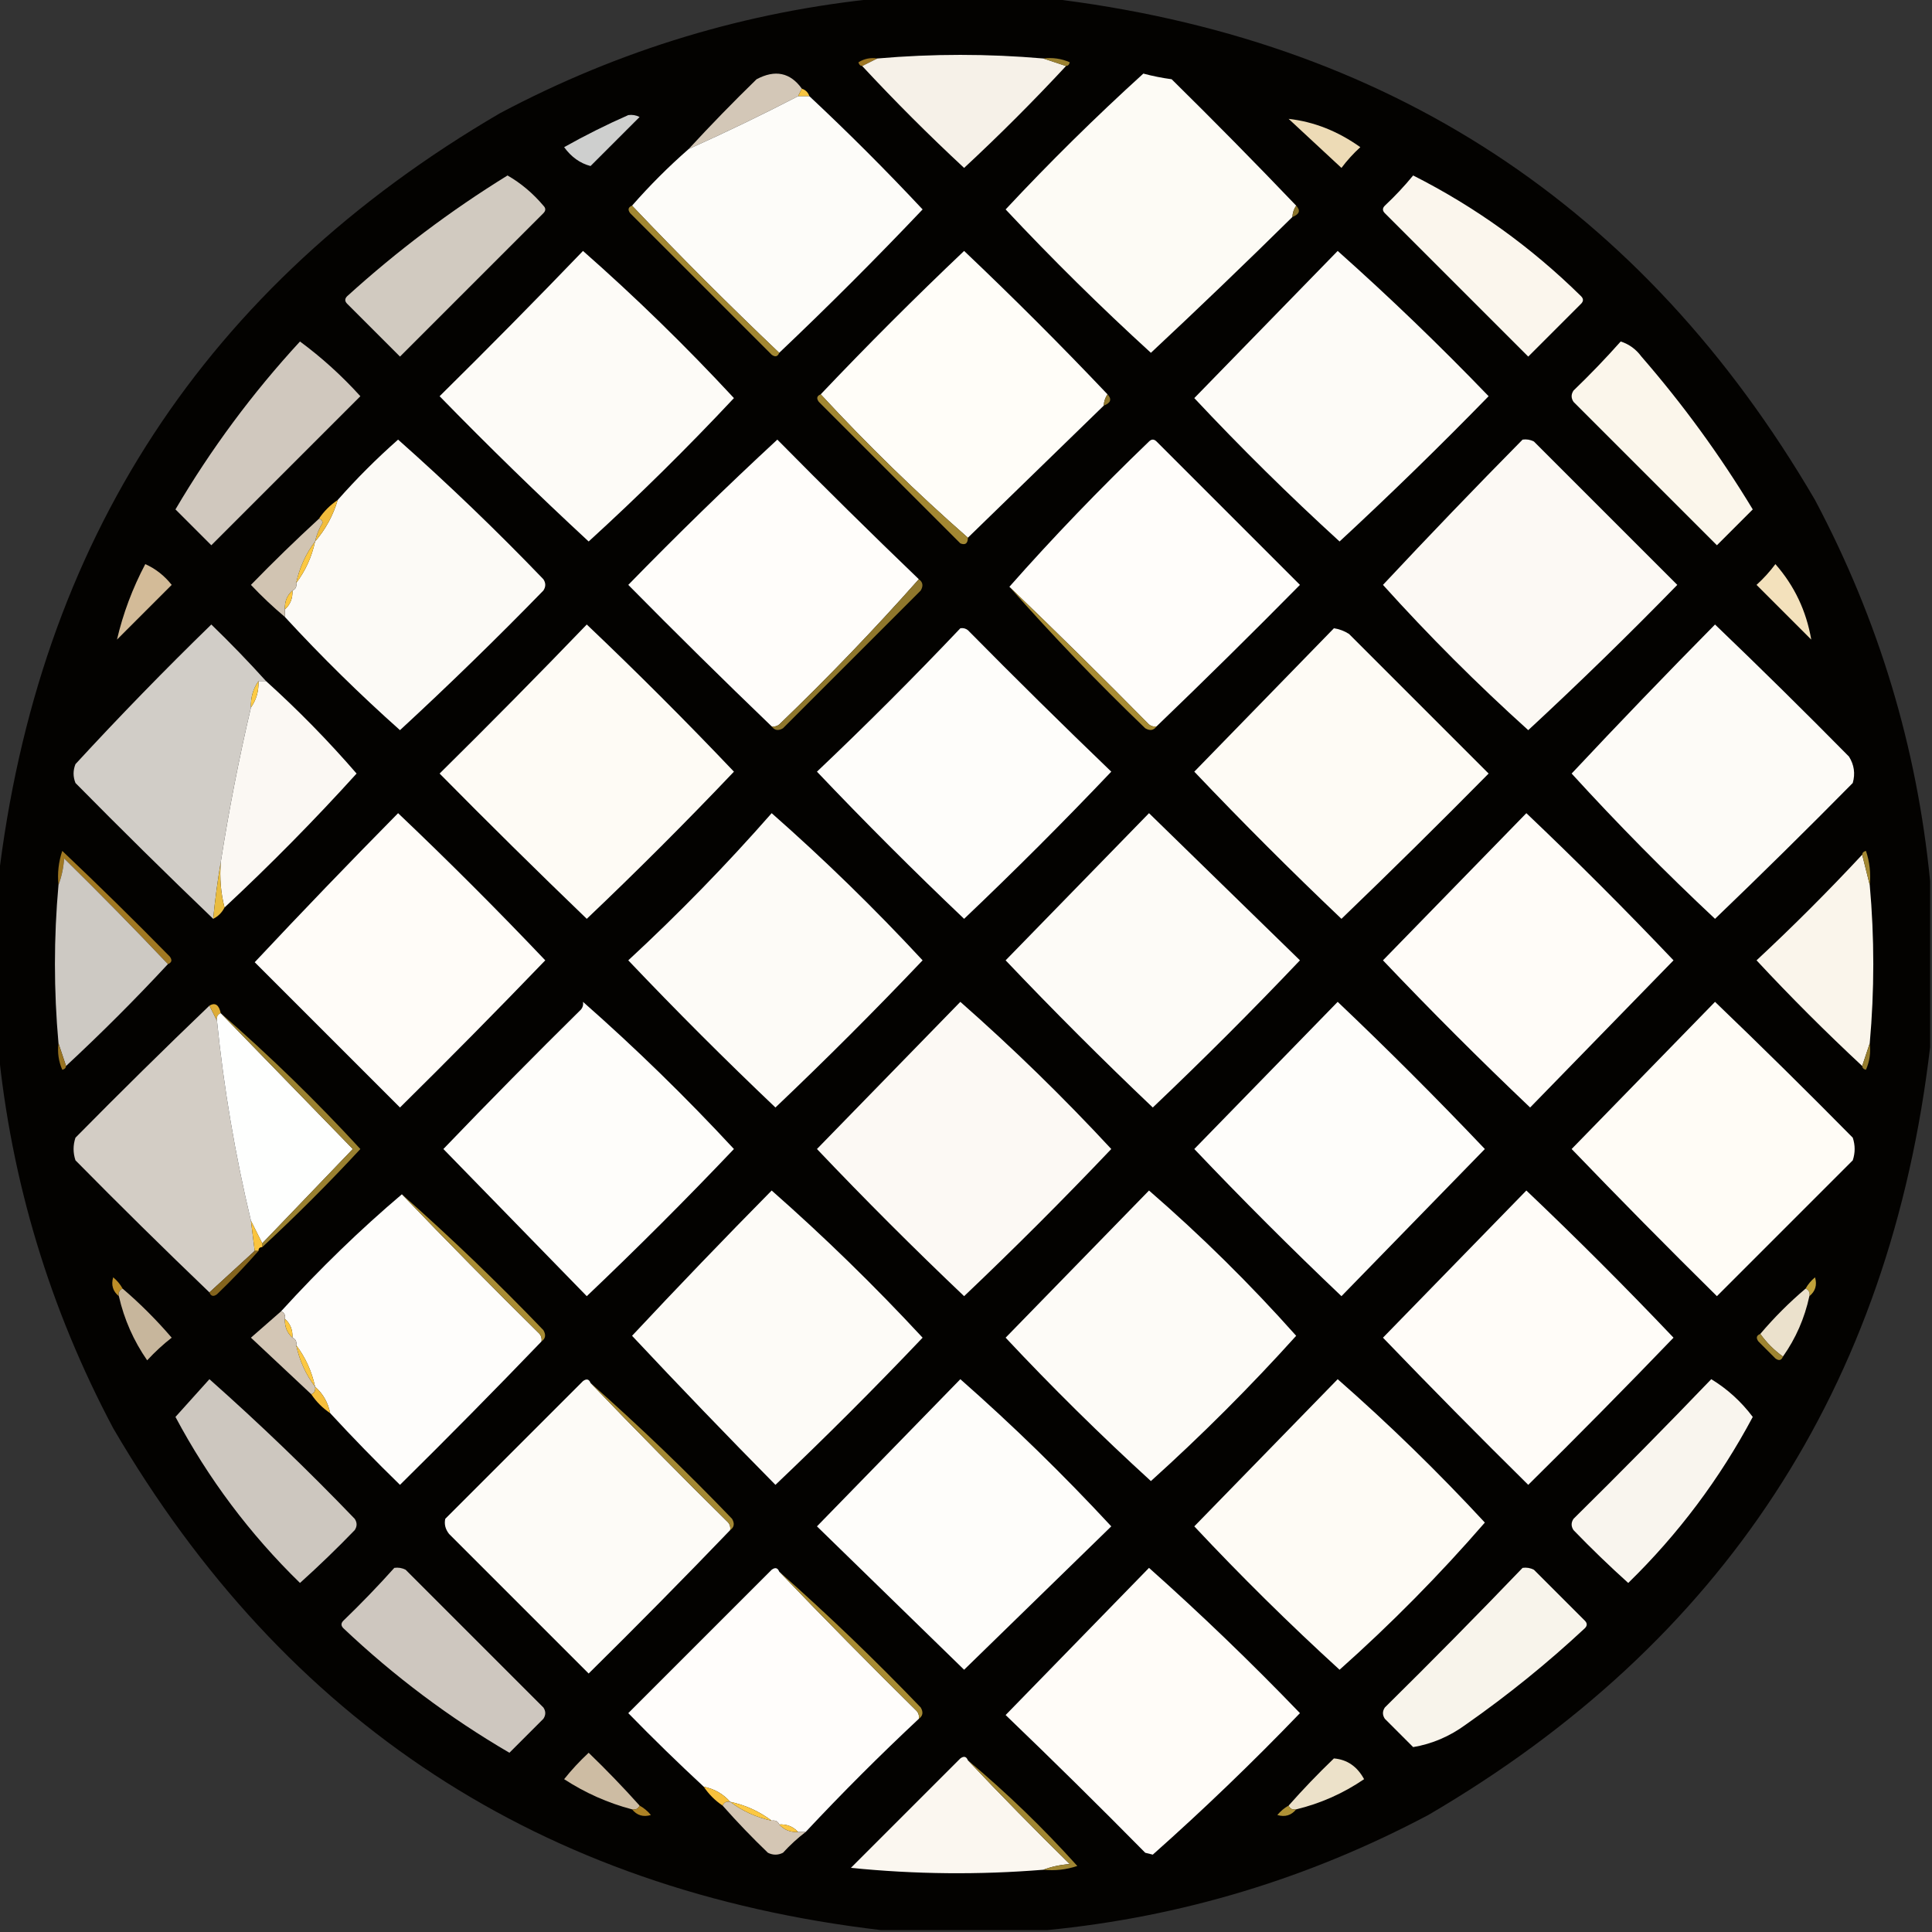 <?xml version="1.0" encoding="UTF-8"?>
<!DOCTYPE svg PUBLIC "-//W3C//DTD SVG 1.1//EN" "http://www.w3.org/Graphics/SVG/1.1/DTD/svg11.dtd">
<svg xmlns="http://www.w3.org/2000/svg" version="1.1" width="512px" height="512px" style="shape-rendering:geometricPrecision; text-rendering:geometricPrecision; image-rendering:optimizeQuality; fill-rule:evenodd; clip-rule:evenodd" xmlns:xlink="http://www.w3.org/1999/xlink">
<rect width="100%" height="100%" fill="#333333" stroke="none"/>
<g><path style="opacity:0.99" fill="#040301" d="M 233.5,-0.5 C 248.167,-0.5 262.833,-0.5 277.5,-0.5C 367.555,10.094 435.388,54.428 481,132.5C 497.855,164.278 508.022,197.945 511.5,233.5C 511.5,248.167 511.5,262.833 511.5,277.5C 500.906,367.555 456.572,435.388 378.5,481C 346.722,497.855 313.055,508.022 277.5,511.5C 262.833,511.5 248.167,511.5 233.5,511.5C 143.445,500.906 75.612,456.572 30,378.5C 13.145,346.722 2.978,313.055 -0.5,277.5C -0.5,262.833 -0.5,248.167 -0.5,233.5C 10.094,143.445 54.428,75.612 132.5,30C 164.278,13.145 197.945,2.978 233.5,-0.5 Z"/></g>
<g><path style="opacity:1" fill="#9d7622" d="M 232.5,15.5 C 231.167,16.167 229.833,16.833 228.5,17.5C 227.957,17.44 227.624,17.107 227.5,16.5C 229.045,15.548 230.712,15.215 232.5,15.5 Z"/></g>
<g><path style="opacity:1" fill="#f6f1e8" d="M 276.5,15.5 C 278.5,16.167 280.5,16.833 282.5,17.5C 273.854,26.812 264.854,35.812 255.5,44.5C 246.146,35.812 237.146,26.812 228.5,17.5C 229.833,16.833 231.167,16.167 232.5,15.5C 247.153,14.223 261.82,14.223 276.5,15.5 Z"/></g>
<g><path style="opacity:1" fill="#9b8130" d="M 276.5,15.5 C 278.924,15.192 281.257,15.526 283.5,16.5C 283.376,17.107 283.043,17.44 282.5,17.5C 280.5,16.833 278.5,16.167 276.5,15.5 Z"/></g>
<g><path style="opacity:1" fill="#d3c7b7" d="M 212.5,23.5 C 212.167,24.167 211.833,24.833 211.5,25.5C 201.994,30.419 192.327,35.086 182.5,39.5C 188.297,33.202 194.297,27.035 200.5,21C 205.422,18.383 209.422,19.217 212.5,23.5 Z"/></g>
<g><path style="opacity:1" fill="#fdfbf5" d="M 343.5,54.5 C 342.89,55.391 342.557,56.391 342.5,57.5C 330.16,69.673 317.66,81.673 305,93.5C 291.694,81.361 278.861,68.694 266.5,55.5C 278.194,42.972 290.361,30.972 303,19.5C 305.464,20.161 307.964,20.661 310.5,21C 321.702,32.035 332.702,43.202 343.5,54.5 Z"/></g>
<g><path style="opacity:1" fill="#f6c441" d="M 212.5,23.5 C 213.5,23.833 214.167,24.5 214.5,25.5C 213.5,25.5 212.5,25.5 211.5,25.5C 211.833,24.833 212.167,24.167 212.5,23.5 Z"/></g>
<g><path style="opacity:1" fill="#fdfcf9" d="M 211.5,25.5 C 212.5,25.5 213.5,25.5 214.5,25.5C 224.812,35.146 234.812,45.146 244.5,55.5C 232.146,68.521 219.479,81.188 206.5,93.5C 193.167,80.833 180.167,67.833 167.5,54.5C 172.167,49.167 177.167,44.167 182.5,39.5C 192.327,35.086 201.994,30.419 211.5,25.5 Z"/></g>
<g><path style="opacity:1" fill="#cecfce" d="M 166.5,30.5 C 167.552,30.351 168.552,30.517 169.5,31C 165.113,35.387 160.779,39.721 156.5,44C 153.735,43.28 151.401,41.613 149.5,39C 155.069,35.873 160.736,33.039 166.5,30.5 Z"/></g>
<g><path style="opacity:1" fill="#eddbb6" d="M 341.5,31.5 C 348.189,32.246 354.522,34.746 360.5,39C 358.649,40.684 356.982,42.517 355.5,44.5C 350.813,40.145 346.146,35.812 341.5,31.5 Z"/></g>
<g><path style="opacity:1" fill="#d1cac0" d="M 134.5,46.5 C 138.067,48.557 141.234,51.223 144,54.5C 144.667,55.167 144.667,55.833 144,56.5C 131.333,69.167 118.667,81.833 106,94.5C 101.333,89.833 96.667,85.167 92,80.5C 91.333,79.833 91.333,79.167 92,78.5C 105.25,66.475 119.416,55.809 134.5,46.5 Z"/></g>
<g><path style="opacity:1" fill="#fbf6ed" d="M 374.5,46.5 C 390.946,54.817 405.779,65.484 419,78.5C 419.667,79.167 419.667,79.833 419,80.5C 414.333,85.167 409.667,89.833 405,94.5C 392.333,81.833 379.667,69.167 367,56.5C 366.333,55.833 366.333,55.167 367,54.5C 369.705,51.964 372.205,49.297 374.5,46.5 Z"/></g>
<g><path style="opacity:1" fill="#a28732" d="M 167.5,54.5 C 180.167,67.833 193.167,80.833 206.5,93.5C 206.103,94.525 205.437,94.692 204.5,94C 192,81.5 179.5,69 167,56.5C 166.308,55.563 166.475,54.897 167.5,54.5 Z"/></g>
<g><path style="opacity:1" fill="#89732a" d="M 343.5,54.5 C 344.715,55.779 344.382,56.779 342.5,57.5C 342.557,56.391 342.89,55.391 343.5,54.5 Z"/></g>
<g><path style="opacity:1" fill="#fdfbf7" d="M 154.5,66.5 C 168.428,78.759 181.761,91.759 194.5,105.5C 182.139,118.694 169.306,131.361 156,143.5C 142.541,131.042 129.374,118.209 116.5,105C 129.369,92.299 142.035,79.465 154.5,66.5 Z"/></g>
<g><path style="opacity:1" fill="#fdfbf7" d="M 354.5,66.5 C 368.247,78.745 381.581,91.578 394.5,105C 381.626,118.209 368.459,131.042 355,143.5C 341.694,131.361 328.861,118.694 316.5,105.5C 329.188,92.479 341.855,79.479 354.5,66.5 Z"/></g>
<g><path style="opacity:1" fill="#fffdf8" d="M 293.5,104.5 C 292.89,105.391 292.557,106.391 292.5,107.5C 280.5,119.167 268.5,130.833 256.5,142.5C 242.885,130.553 229.885,117.886 217.5,104.5C 229.812,91.521 242.479,78.854 255.5,66.5C 268.521,78.854 281.188,91.521 293.5,104.5 Z"/></g>
<g><path style="opacity:1" fill="#d0c8be" d="M 79.5,90.5 C 85.242,94.735 90.575,99.568 95.5,105C 82.333,118.167 69.167,131.333 56,144.5C 52.833,141.333 49.667,138.167 46.5,135C 55.924,118.978 66.924,104.145 79.5,90.5 Z"/></g>
<g><path style="opacity:1" fill="#fbf6eb" d="M 429.5,90.5 C 431.716,91.203 433.549,92.536 435,94.5C 445.994,107.159 455.827,120.659 464.5,135C 461.333,138.167 458.167,141.333 455,144.5C 442.333,131.833 429.667,119.167 417,106.5C 416.333,105.5 416.333,104.5 417,103.5C 421.37,99.298 425.537,94.965 429.5,90.5 Z"/></g>
<g><path style="opacity:1" fill="#a28732" d="M 217.5,104.5 C 229.885,117.886 242.885,130.553 256.5,142.5C 256.483,144.028 255.816,144.528 254.5,144C 242,131.5 229.5,119 217,106.5C 216.308,105.563 216.475,104.897 217.5,104.5 Z"/></g>
<g><path style="opacity:1" fill="#90782d" d="M 293.5,104.5 C 294.715,105.779 294.382,106.779 292.5,107.5C 292.557,106.391 292.89,105.391 293.5,104.5 Z"/></g>
<g><path style="opacity:1" fill="#fcfaf6" d="M 75.5,163.5 C 75.5,162.833 75.5,162.167 75.5,161.5C 76.931,160.22 77.598,158.553 77.5,156.5C 78.338,156.158 78.672,155.492 78.5,154.5C 80.957,151.249 82.624,147.582 83.5,143.5C 86.258,140.322 88.258,136.655 89.5,132.5C 94.479,126.854 99.812,121.521 105.5,116.5C 118.788,128.287 131.622,140.62 144,153.5C 144.667,154.5 144.667,155.5 144,156.5C 131.626,169.209 118.959,181.542 106,193.5C 95.34,184.007 85.174,174.007 75.5,163.5 Z"/></g>
<g><path style="opacity:1" fill="#fffdfa" d="M 243.5,153.5 C 231.756,166.747 219.422,179.581 206.5,192C 205.906,192.464 205.239,192.631 204.5,192.5C 191.702,180.202 179.035,167.702 166.5,155C 179.362,141.804 192.529,128.97 206,116.5C 218.368,129.035 230.868,141.369 243.5,153.5 Z"/></g>
<g><path style="opacity:1" fill="#fffdfa" d="M 306.5,192.5 C 305.761,192.631 305.094,192.464 304.5,192C 292.298,179.631 279.965,167.465 267.5,155.5C 278.925,142.559 291.259,129.726 304.5,117C 305.167,116.333 305.833,116.333 306.5,117C 319.167,129.667 331.833,142.333 344.5,155C 331.965,167.702 319.298,180.202 306.5,192.5 Z"/></g>
<g><path style="opacity:1" fill="#fcf9f4" d="M 403.5,116.5 C 404.552,116.351 405.552,116.517 406.5,117C 419.167,129.667 431.833,142.333 444.5,155C 431.626,168.209 418.459,181.042 405,193.5C 391.5,181.333 378.667,168.5 366.5,155C 378.66,142.006 390.993,129.173 403.5,116.5 Z"/></g>
<g><path style="opacity:1" fill="#f2bd3c" d="M 89.5,132.5 C 88.258,136.655 86.258,140.322 83.5,143.5C 83.877,141.742 84.543,140.075 85.5,138.5C 85.376,137.893 85.043,137.56 84.5,137.5C 85.833,135.5 87.5,133.833 89.5,132.5 Z"/></g>
<g><path style="opacity:1" fill="#d1c4b2" d="M 84.5,137.5 C 85.043,137.56 85.376,137.893 85.5,138.5C 84.543,140.075 83.877,141.742 83.5,143.5C 81.043,146.751 79.376,150.418 78.5,154.5C 78.672,155.492 78.338,156.158 77.5,156.5C 76.069,157.78 75.402,159.447 75.5,161.5C 75.5,162.167 75.5,162.833 75.5,163.5C 72.369,160.871 69.369,158.038 66.5,155C 72.369,148.964 78.369,143.13 84.5,137.5 Z"/></g>
<g><path style="opacity:1" fill="#d3bb98" d="M 38.5,149.5 C 41.225,150.713 43.559,152.546 45.5,155C 40.667,159.833 35.833,164.667 31,169.5C 32.61,162.593 35.11,155.927 38.5,149.5 Z"/></g>
<g><path style="opacity:1" fill="#fcc842" d="M 83.5,143.5 C 82.624,147.582 80.957,151.249 78.5,154.5C 79.376,150.418 81.043,146.751 83.5,143.5 Z"/></g>
<g><path style="opacity:1" fill="#f3e1bc" d="M 470.5,149.5 C 475.524,155.217 478.691,161.884 480,169.5C 475.167,164.667 470.333,159.833 465.5,155C 467.373,153.296 469.04,151.463 470.5,149.5 Z"/></g>
<g><path style="opacity:1" fill="#a88c34" d="M 267.5,155.5 C 279.965,167.465 292.298,179.631 304.5,192C 305.094,192.464 305.761,192.631 306.5,192.5C 305.749,193.573 304.749,193.74 303.5,193C 290.911,180.914 278.911,168.414 267.5,155.5 Z"/></g>
<g><path style="opacity:1" fill="#fcc741" d="M 77.5,156.5 C 77.598,158.553 76.931,160.22 75.5,161.5C 75.402,159.447 76.069,157.78 77.5,156.5 Z"/></g>
<g><path style="opacity:1" fill="#d1cdc7" d="M 70.5,180.5 C 69.833,180.5 69.167,180.5 68.5,180.5C 67.076,182.515 66.409,184.848 66.5,187.5C 63.296,201.183 60.63,214.849 58.5,228.5C 57.673,233.346 57.006,238.346 56.5,243.5C 44.202,231.702 32.035,219.702 20,207.5C 19.333,205.833 19.333,204.167 20,202.5C 31.637,189.862 43.637,177.529 56,165.5C 61.036,170.369 65.87,175.369 70.5,180.5 Z"/></g>
<g><path style="opacity:1" fill="#fefbf5" d="M 155.5,165.5 C 168.812,178.146 181.812,191.146 194.5,204.5C 181.833,217.833 168.833,230.833 155.5,243.5C 142.347,230.847 129.347,218.014 116.5,205C 129.702,191.965 142.702,178.798 155.5,165.5 Z"/></g>
<g><path style="opacity:1" fill="#fefdfa" d="M 254.5,166.5 C 255.239,166.369 255.906,166.536 256.5,167C 269.014,179.681 281.681,192.181 294.5,204.5C 281.833,217.833 268.833,230.833 255.5,243.5C 242.167,230.833 229.167,217.833 216.5,204.5C 229.521,192.146 242.188,179.479 254.5,166.5 Z"/></g>
<g><path style="opacity:1" fill="#fefbf5" d="M 353.5,166.5 C 354.922,166.709 356.255,167.209 357.5,168C 369.833,180.333 382.167,192.667 394.5,205C 381.653,218.014 368.653,230.847 355.5,243.5C 342.167,230.833 329.167,217.833 316.5,204.5C 328.855,191.813 341.188,179.146 353.5,166.5 Z"/></g>
<g><path style="opacity:1" fill="#fdfbf7" d="M 454.5,165.5 C 466.465,176.965 478.298,188.631 490,200.5C 491.373,202.695 491.706,205.029 491,207.5C 478.986,219.681 466.819,231.681 454.5,243.5C 441.306,231.139 428.639,218.306 416.5,205C 428.993,191.673 441.66,178.506 454.5,165.5 Z"/></g>
<g><path style="opacity:1" fill="#8f772c" d="M 243.5,153.5 C 244.573,154.251 244.74,155.251 244,156.5C 231.833,168.667 219.667,180.833 207.5,193C 206.251,193.74 205.251,193.573 204.5,192.5C 205.239,192.631 205.906,192.464 206.5,192C 219.422,179.581 231.756,166.747 243.5,153.5 Z"/></g>
<g><path style="opacity:1" fill="#fbf8f3" d="M 68.5,180.5 C 69.167,180.5 69.833,180.5 70.5,180.5C 79.007,188.174 87.007,196.341 94.5,205C 83.34,217.327 71.673,229.16 59.5,240.5C 58.517,236.702 58.183,232.702 58.5,228.5C 60.63,214.849 63.296,201.183 66.5,187.5C 67.924,185.485 68.591,183.152 68.5,180.5 Z"/></g>
<g><path style="opacity:1" fill="#fdcb45" d="M 68.5,180.5 C 68.591,183.152 67.924,185.485 66.5,187.5C 66.409,184.848 67.076,182.515 68.5,180.5 Z"/></g>
<g><path style="opacity:1" fill="#fffcf8" d="M 105.5,215.5 C 118.812,228.146 131.812,241.146 144.5,254.5C 131.847,267.653 119.014,280.653 106,293.5C 93.167,280.667 80.333,267.833 67.5,255C 80.006,241.661 92.673,228.494 105.5,215.5 Z"/></g>
<g><path style="opacity:1" fill="#fdfbf7" d="M 204.5,215.5 C 218.428,227.759 231.761,240.759 244.5,254.5C 231.833,267.833 218.833,280.833 205.5,293.5C 192.167,280.833 179.167,267.833 166.5,254.5C 179.908,242.094 192.574,229.094 204.5,215.5 Z"/></g>
<g><path style="opacity:1" fill="#fdfbf7" d="M 304.5,215.5 C 317.765,228.43 331.098,241.43 344.5,254.5C 331.833,267.833 318.833,280.833 305.5,293.5C 292.167,280.833 279.167,267.833 266.5,254.5C 279.188,241.479 291.855,228.479 304.5,215.5 Z"/></g>
<g><path style="opacity:1" fill="#fffcf8" d="M 404.5,215.5 C 417.812,228.146 430.812,241.146 443.5,254.5C 430.833,267.5 418.167,280.5 405.5,293.5C 392.167,280.833 379.167,267.833 366.5,254.5C 379.188,241.479 391.855,228.479 404.5,215.5 Z"/></g>
<g><path style="opacity:1" fill="#a07822" d="M 44.5,255.5 C 35.536,246.035 26.369,236.702 17,227.5C 16.814,230.036 16.314,232.369 15.5,234.5C 15.183,231.428 15.516,228.428 16.5,225.5C 26.152,234.652 35.653,243.986 45,253.5C 45.692,254.437 45.525,255.103 44.5,255.5 Z"/></g>
<g><path style="opacity:1" fill="#cdc9c3" d="M 44.5,255.5 C 35.833,264.833 26.833,273.833 17.5,282.5C 16.833,280.5 16.167,278.5 15.5,276.5C 14.244,262.474 14.244,248.474 15.5,234.5C 16.314,232.369 16.814,230.036 17,227.5C 26.369,236.702 35.536,246.035 44.5,255.5 Z"/></g>
<g><path style="opacity:1" fill="#faf5eb" d="M 493.5,226.5 C 494.167,229.167 494.833,231.833 495.5,234.5C 496.756,248.474 496.756,262.474 495.5,276.5C 494.833,278.5 494.167,280.5 493.5,282.5C 483.854,273.521 474.521,264.188 465.5,254.5C 475.188,245.479 484.521,236.146 493.5,226.5 Z"/></g>
<g><path style="opacity:1" fill="#a38832" d="M 493.5,226.5 C 493.56,225.957 493.893,225.624 494.5,225.5C 495.484,228.428 495.817,231.428 495.5,234.5C 494.833,231.833 494.167,229.167 493.5,226.5 Z"/></g>
<g><path style="opacity:1" fill="#e9bc40" d="M 58.5,228.5 C 58.183,232.702 58.517,236.702 59.5,240.5C 58.833,241.833 57.833,242.833 56.5,243.5C 57.006,238.346 57.673,233.346 58.5,228.5 Z"/></g>
<g><path style="opacity:1" fill="#d3cdc5" d="M 55.5,266.5 C 56.167,267.833 56.833,269.167 57.5,270.5C 59.291,288.243 62.291,305.91 66.5,323.5C 66.833,326.167 67.167,328.833 67.5,331.5C 63.5,335.167 59.5,338.833 55.5,342.5C 43.535,331.035 31.701,319.369 20,307.5C 19.333,305.5 19.333,303.5 20,301.5C 31.701,289.631 43.535,277.965 55.5,266.5 Z"/></g>
<g><path style="opacity:1" fill="#fefdfa" d="M 154.5,265.5 C 168.428,277.759 181.761,290.759 194.5,304.5C 181.833,317.833 168.833,330.833 155.5,343.5C 142.833,330.5 130.167,317.5 117.5,304.5C 129.486,292.014 141.652,279.681 154,267.5C 154.464,266.906 154.631,266.239 154.5,265.5 Z"/></g>
<g><path style="opacity:1" fill="#fcf9f4" d="M 254.5,265.5 C 268.428,277.759 281.761,290.759 294.5,304.5C 281.833,317.833 268.833,330.833 255.5,343.5C 242.167,330.833 229.167,317.833 216.5,304.5C 229.188,291.479 241.855,278.479 254.5,265.5 Z"/></g>
<g><path style="opacity:1" fill="#fefdfa" d="M 354.5,265.5 C 367.764,278.098 380.764,291.098 393.5,304.5C 380.833,317.5 368.167,330.5 355.5,343.5C 342.167,330.833 329.167,317.833 316.5,304.5C 329.188,291.479 341.855,278.479 354.5,265.5 Z"/></g>
<g><path style="opacity:1" fill="#fffcf6" d="M 454.5,265.5 C 466.798,277.298 478.965,289.298 491,301.5C 491.667,303.5 491.667,305.5 491,307.5C 479,319.5 467,331.5 455,343.5C 441.986,330.653 429.153,317.653 416.5,304.5C 429.188,291.479 441.855,278.479 454.5,265.5 Z"/></g>
<g><path style="opacity:1" fill="#deac35" d="M 55.5,266.5 C 57.025,265.611 58.025,266.278 58.5,268.5C 57.662,268.842 57.328,269.508 57.5,270.5C 56.833,269.167 56.167,267.833 55.5,266.5 Z"/></g>
<g><path style="opacity:1" fill="#fefffe" d="M 58.5,268.5 C 70.145,280.479 81.812,292.479 93.5,304.5C 85.479,312.854 77.479,321.187 69.5,329.5C 68.5,327.5 67.5,325.5 66.5,323.5C 62.291,305.91 59.291,288.243 57.5,270.5C 57.328,269.508 57.662,268.842 58.5,268.5 Z"/></g>
<g><path style="opacity:1" fill="#9a8130" d="M 58.5,268.5 C 71.427,279.759 83.761,291.759 95.5,304.5C 87.146,313.521 78.479,322.188 69.5,330.5C 69.5,330.167 69.5,329.833 69.5,329.5C 77.479,321.187 85.479,312.854 93.5,304.5C 81.812,292.479 70.145,280.479 58.5,268.5 Z"/></g>
<g><path style="opacity:1" fill="#987321" d="M 15.5,276.5 C 16.167,278.5 16.833,280.5 17.5,282.5C 17.44,283.043 17.107,283.376 16.5,283.5C 15.526,281.257 15.192,278.924 15.5,276.5 Z"/></g>
<g><path style="opacity:1" fill="#967d2e" d="M 495.5,276.5 C 495.808,278.924 495.474,281.257 494.5,283.5C 493.893,283.376 493.56,283.043 493.5,282.5C 494.167,280.5 494.833,278.5 495.5,276.5 Z"/></g>
<g><path style="opacity:1" fill="#fefdfb" d="M 106.5,316.5 C 118.465,328.965 130.631,341.298 143,353.5C 143.464,354.094 143.631,354.761 143.5,355.5C 131.202,368.298 118.702,380.965 106,393.5C 99.631,387.298 93.464,380.965 87.5,374.5C 86.921,371.669 85.588,369.336 83.5,367.5C 82.624,363.418 80.957,359.751 78.5,356.5C 78.672,355.508 78.338,354.842 77.5,354.5C 77.598,352.447 76.931,350.78 75.5,349.5C 75.672,348.508 75.338,347.842 74.5,347.5C 84.86,336.128 95.527,325.795 106.5,316.5 Z"/></g>
<g><path style="opacity:1" fill="#a88c34" d="M 106.5,316.5 C 119.414,327.911 131.914,339.911 144,352.5C 144.74,353.749 144.573,354.749 143.5,355.5C 143.631,354.761 143.464,354.094 143,353.5C 130.631,341.298 118.465,328.965 106.5,316.5 Z"/></g>
<g><path style="opacity:1" fill="#fdfbf7" d="M 204.5,315.5 C 218.428,327.759 231.761,340.759 244.5,354.5C 231.833,367.833 218.833,380.833 205.5,393.5C 192.639,380.473 179.972,367.306 167.5,354C 179.66,341.006 191.993,328.173 204.5,315.5 Z"/></g>
<g><path style="opacity:1" fill="#fdfbf7" d="M 304.5,315.5 C 318.288,327.454 331.288,340.287 343.5,354C 331.333,367.5 318.5,380.333 305,392.5C 291.694,380.361 278.861,367.694 266.5,354.5C 279.188,341.479 291.855,328.479 304.5,315.5 Z"/></g>
<g><path style="opacity:1" fill="#fffcf8" d="M 404.5,315.5 C 417.764,328.098 430.764,341.098 443.5,354.5C 430.847,367.653 418.014,380.653 405,393.5C 391.986,380.653 379.153,367.653 366.5,354.5C 379.188,341.479 391.855,328.479 404.5,315.5 Z"/></g>
<g><path style="opacity:1" fill="#fac43e" d="M 66.5,323.5 C 67.5,325.5 68.5,327.5 69.5,329.5C 69.5,329.833 69.5,330.167 69.5,330.5C 68.833,330.5 68.5,330.833 68.5,331.5C 68.167,331.5 67.833,331.5 67.5,331.5C 67.167,328.833 66.833,326.167 66.5,323.5 Z"/></g>
<g><path style="opacity:1" fill="#84641d" d="M 67.5,331.5 C 67.833,331.5 68.167,331.5 68.5,331.5C 65.037,335.464 61.37,339.298 57.5,343C 56.563,343.692 55.897,343.525 55.5,342.5C 59.5,338.833 63.5,335.167 67.5,331.5 Z"/></g>
<g><path style="opacity:1" fill="#c0a13b" d="M 479.5,343.5 C 479.672,342.508 479.338,341.842 478.5,341.5C 479.122,340.373 479.955,339.373 481,338.5C 481.599,340.535 481.099,342.201 479.5,343.5 Z"/></g>
<g><path style="opacity:1" fill="#bb8d28" d="M 32.5,341.5 C 31.662,341.842 31.328,342.508 31.5,343.5C 29.901,342.201 29.401,340.535 30,338.5C 31.045,339.373 31.878,340.373 32.5,341.5 Z"/></g>
<g><path style="opacity:1" fill="#c7b69c" d="M 32.5,341.5 C 37.146,345.479 41.479,349.812 45.5,354.5C 43.209,356.288 41.042,358.288 39,360.5C 35.4,355.301 32.9,349.635 31.5,343.5C 31.328,342.508 31.662,341.842 32.5,341.5 Z"/></g>
<g><path style="opacity:1" fill="#ebe1cc" d="M 478.5,341.5 C 479.338,341.842 479.672,342.508 479.5,343.5C 478.234,349.36 475.9,354.693 472.5,359.5C 470.167,357.833 468.167,355.833 466.5,353.5C 470.167,349.167 474.167,345.167 478.5,341.5 Z"/></g>
<g><path style="opacity:1" fill="#d3c6b5" d="M 74.5,347.5 C 75.338,347.842 75.672,348.508 75.5,349.5C 75.402,351.553 76.069,353.22 77.5,354.5C 78.338,354.842 78.672,355.508 78.5,356.5C 79.376,360.582 81.043,364.249 83.5,367.5C 83.672,368.492 83.338,369.158 82.5,369.5C 77.161,364.494 71.828,359.494 66.5,354.5C 69.186,352.144 71.853,349.811 74.5,347.5 Z"/></g>
<g><path style="opacity:1" fill="#fcc842" d="M 75.5,349.5 C 76.931,350.78 77.598,352.447 77.5,354.5C 76.069,353.22 75.402,351.553 75.5,349.5 Z"/></g>
<g><path style="opacity:1" fill="#9e8431" d="M 466.5,353.5 C 468.167,355.833 470.167,357.833 472.5,359.5C 472.103,360.525 471.437,360.692 470.5,360C 469,358.5 467.5,357 466,355.5C 465.308,354.563 465.475,353.897 466.5,353.5 Z"/></g>
<g><path style="opacity:1" fill="#fcc842" d="M 78.5,356.5 C 80.957,359.751 82.624,363.418 83.5,367.5C 81.043,364.249 79.376,360.582 78.5,356.5 Z"/></g>
<g><path style="opacity:1" fill="#cdc7bf" d="M 55.5,365.5 C 68.747,377.244 81.581,389.578 94,402.5C 94.667,403.5 94.667,404.5 94,405.5C 89.319,410.349 84.485,415.015 79.5,419.5C 66.215,406.548 55.215,391.881 46.5,375.5C 49.522,372.147 52.522,368.813 55.5,365.5 Z"/></g>
<g><path style="opacity:1" fill="#f9f5ee" d="M 453.5,365.5 C 457.75,368.079 461.417,371.412 464.5,375.5C 455.749,391.909 444.749,406.575 431.5,419.5C 426.515,415.015 421.681,410.349 417,405.5C 416.333,404.5 416.333,403.5 417,402.5C 429.369,390.298 441.535,377.965 453.5,365.5 Z"/></g>
<g><path style="opacity:1" fill="#fdfbf7" d="M 156.5,366.5 C 168.465,378.965 180.631,391.298 193,403.5C 193.464,404.094 193.631,404.761 193.5,405.5C 181.202,418.298 168.702,430.965 156,443.5C 143.667,431.167 131.333,418.833 119,406.5C 118.018,405.241 117.685,403.908 118,402.5C 130.167,390.333 142.333,378.167 154.5,366C 155.437,365.308 156.103,365.475 156.5,366.5 Z"/></g>
<g><path style="opacity:1" fill="#a38833" d="M 156.5,366.5 C 169.414,377.911 181.914,389.911 194,402.5C 194.74,403.749 194.573,404.749 193.5,405.5C 193.631,404.761 193.464,404.094 193,403.5C 180.631,391.298 168.465,378.965 156.5,366.5 Z"/></g>
<g><path style="opacity:1" fill="#fefdfa" d="M 254.5,365.5 C 268.428,377.759 281.761,390.759 294.5,404.5C 281.5,417.167 268.5,429.833 255.5,442.5C 242.5,429.833 229.5,417.167 216.5,404.5C 229.188,391.479 241.855,378.479 254.5,365.5 Z"/></g>
<g><path style="opacity:1" fill="#fefbf5" d="M 354.5,365.5 C 368.094,377.426 381.094,390.092 393.5,403.5C 381.504,417.329 368.671,430.329 355,442.5C 341.694,430.361 328.861,417.694 316.5,404.5C 329.188,391.479 341.855,378.479 354.5,365.5 Z"/></g>
<g><path style="opacity:1" fill="#f6bf3c" d="M 83.5,367.5 C 85.588,369.336 86.921,371.669 87.5,374.5C 85.5,373.167 83.833,371.5 82.5,369.5C 83.338,369.158 83.672,368.492 83.5,367.5 Z"/></g>
<g><path style="opacity:1" fill="#cec7bf" d="M 104.5,415.5 C 105.552,415.351 106.552,415.517 107.5,416C 119.667,428.167 131.833,440.333 144,452.5C 144.667,453.5 144.667,454.5 144,455.5C 141,458.5 138,461.5 135,464.5C 119.081,455.203 104.414,444.203 91,431.5C 90.333,430.833 90.333,430.167 91,429.5C 95.703,424.965 100.203,420.298 104.5,415.5 Z"/></g>
<g><path style="opacity:1" fill="#f8f4eb" d="M 403.5,415.5 C 404.552,415.351 405.552,415.517 406.5,416C 411,420.5 415.5,425 420,429.5C 420.667,430.167 420.667,430.833 420,431.5C 410.104,440.728 399.604,449.228 388.5,457C 384.215,460.149 379.549,462.149 374.5,463C 372,460.5 369.5,458 367,455.5C 366.333,454.5 366.333,453.5 367,452.5C 379.369,440.298 391.535,427.965 403.5,415.5 Z"/></g>
<g><path style="opacity:1" fill="#fffdfb" d="M 206.5,416.5 C 218.465,428.965 230.631,441.298 243,453.5C 243.464,454.094 243.631,454.761 243.5,455.5C 233.167,465.167 223.167,475.167 213.5,485.5C 212.833,485.5 212.167,485.5 211.5,485.5C 210.22,484.069 208.553,483.402 206.5,483.5C 206.158,482.662 205.492,482.328 204.5,482.5C 201.249,480.043 197.582,478.376 193.5,477.5C 191.664,475.412 189.331,474.079 186.5,473.5C 179.702,467.203 173.035,460.703 166.5,454C 179.167,441.333 191.833,428.667 204.5,416C 205.437,415.308 206.103,415.475 206.5,416.5 Z"/></g>
<g><path style="opacity:1" fill="#a78b33" d="M 206.5,416.5 C 219.414,427.911 231.914,439.911 244,452.5C 244.74,453.749 244.573,454.749 243.5,455.5C 243.631,454.761 243.464,454.094 243,453.5C 230.631,441.298 218.465,428.965 206.5,416.5 Z"/></g>
<g><path style="opacity:1" fill="#fffcf8" d="M 304.5,415.5 C 318.247,427.744 331.581,440.578 344.5,454C 331.927,467.075 318.927,479.575 305.5,491.5C 304.833,491.333 304.167,491.167 303.5,491C 291.319,478.652 278.986,466.486 266.5,454.5C 279.188,441.479 291.855,428.479 304.5,415.5 Z"/></g>
<g><path style="opacity:1" fill="#cdbca3" d="M 169.5,478.5 C 169.158,479.338 168.492,479.672 167.5,479.5C 161.085,477.805 155.085,475.138 149.5,471.5C 151.483,469.016 153.65,466.683 156,464.5C 160.703,469.035 165.203,473.702 169.5,478.5 Z"/></g>
<g><path style="opacity:1" fill="#ece1c9" d="M 343.5,479.5 C 342.508,479.672 341.842,479.338 341.5,478.5C 345.296,474.202 349.296,470.036 353.5,466C 357.003,466.293 359.669,468.126 361.5,471.5C 355.969,475.266 349.969,477.933 343.5,479.5 Z"/></g>
<g><path style="opacity:1" fill="#fbf7f0" d="M 256.5,466.5 C 265.298,475.798 274.298,484.965 283.5,494C 280.964,494.186 278.631,494.686 276.5,495.5C 259.495,496.886 242.495,496.719 225.5,495C 235.167,485.333 244.833,475.667 254.5,466C 255.437,465.308 256.103,465.475 256.5,466.5 Z"/></g>
<g><path style="opacity:1" fill="#a08632" d="M 256.5,466.5 C 266.759,475.091 276.426,484.424 285.5,494.5C 282.572,495.484 279.572,495.817 276.5,495.5C 278.631,494.686 280.964,494.186 283.5,494C 274.298,484.965 265.298,475.798 256.5,466.5 Z"/></g>
<g><path style="opacity:1" fill="#f8c13d" d="M 186.5,473.5 C 189.331,474.079 191.664,475.412 193.5,477.5C 192.508,477.328 191.842,477.662 191.5,478.5C 189.5,477.167 187.833,475.5 186.5,473.5 Z"/></g>
<g><path style="opacity:1" fill="#d4c6b4" d="M 193.5,477.5 C 196.751,479.957 200.418,481.624 204.5,482.5C 205.492,482.328 206.158,482.662 206.5,483.5C 207.78,484.931 209.447,485.598 211.5,485.5C 212.167,485.5 212.833,485.5 213.5,485.5C 211.396,487.099 209.396,488.932 207.5,491C 206.167,491.667 204.833,491.667 203.5,491C 199.296,486.964 195.296,482.798 191.5,478.5C 191.842,477.662 192.508,477.328 193.5,477.5 Z"/></g>
<g><path style="opacity:1" fill="#ad8225" d="M 169.5,478.5 C 170.627,479.122 171.627,479.955 172.5,481C 170.465,481.599 168.799,481.099 167.5,479.5C 168.492,479.672 169.158,479.338 169.5,478.5 Z"/></g>
<g><path style="opacity:1" fill="#fcc842" d="M 193.5,477.5 C 197.582,478.376 201.249,480.043 204.5,482.5C 200.418,481.624 196.751,479.957 193.5,477.5 Z"/></g>
<g><path style="opacity:1" fill="#af9236" d="M 341.5,478.5 C 341.842,479.338 342.508,479.672 343.5,479.5C 342.201,481.099 340.535,481.599 338.5,481C 339.373,479.955 340.373,479.122 341.5,478.5 Z"/></g>
<g><path style="opacity:1" fill="#fcc741" d="M 206.5,483.5 C 208.553,483.402 210.22,484.069 211.5,485.5C 209.447,485.598 207.78,484.931 206.5,483.5 Z"/></g>
</svg>
